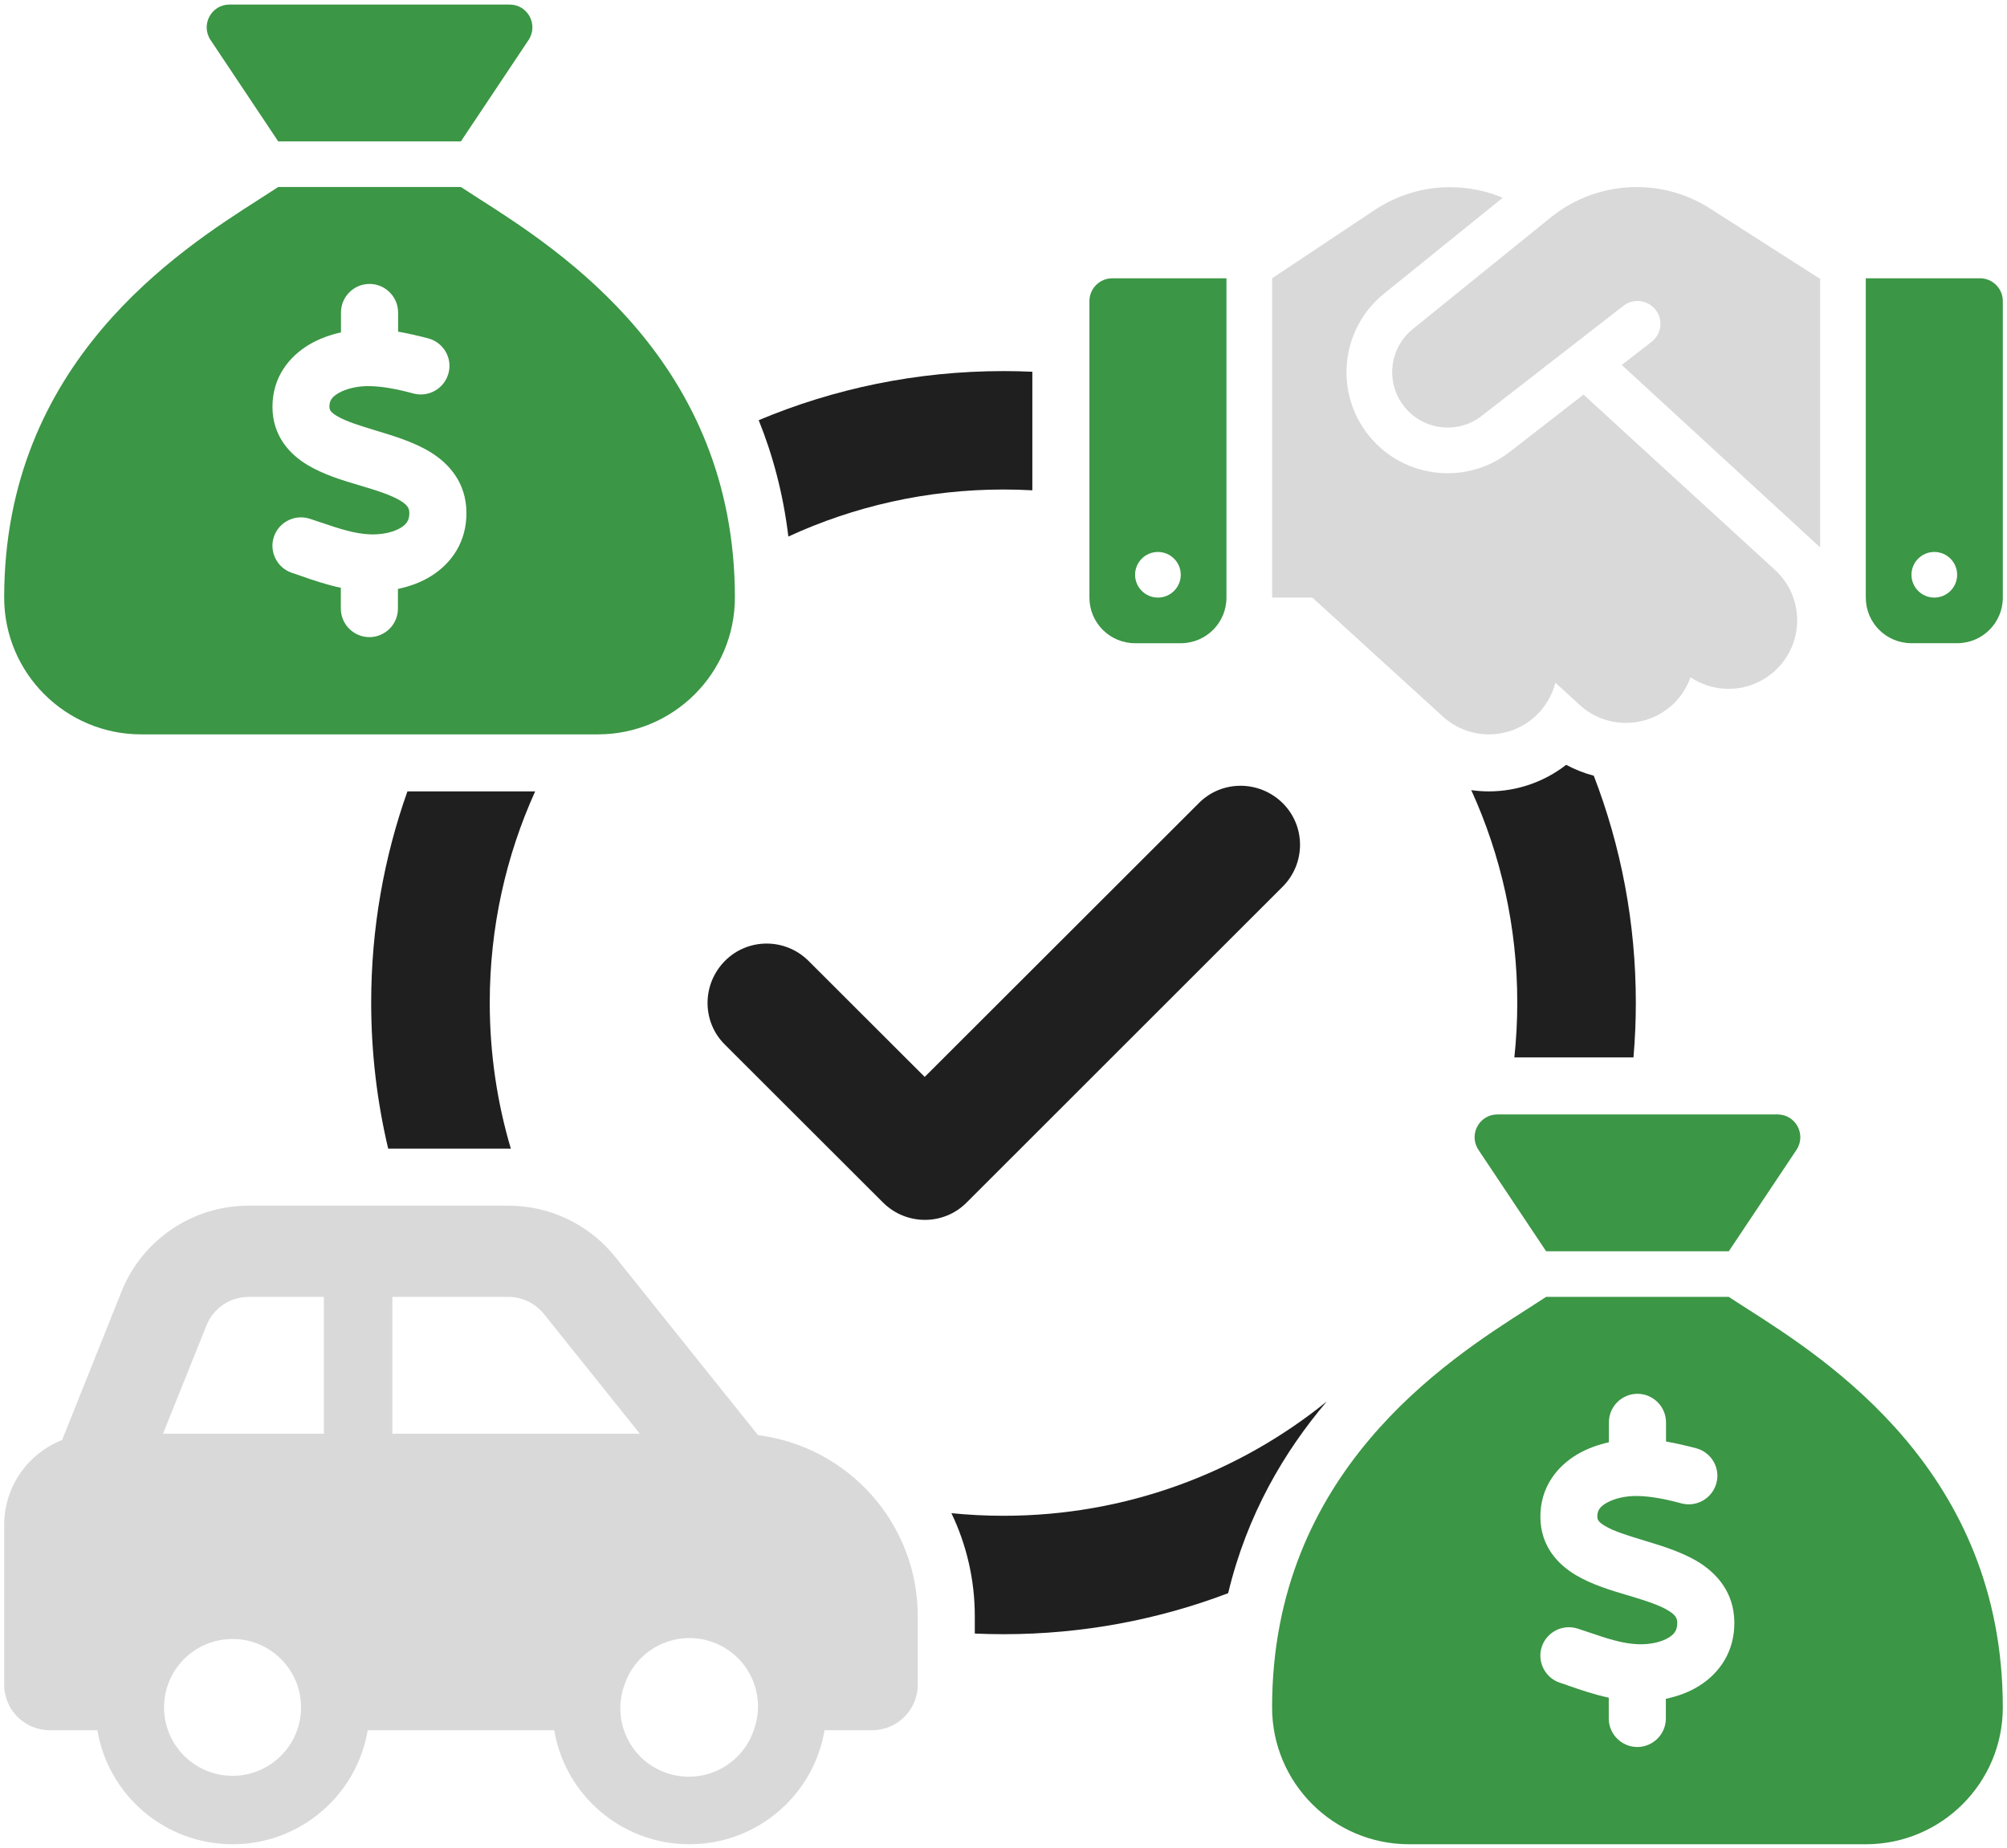 <svg width="240" height="221" viewBox="0 0 240 221" fill="none" xmlns="http://www.w3.org/2000/svg">
<path d="M185.468 25.982L168.947 39.346C166.199 41.562 165.67 45.551 167.752 48.398C169.954 51.431 174.238 52.029 177.19 49.728L194.136 36.568C195.331 35.648 197.036 35.853 197.975 37.045C198.915 38.237 198.691 39.942 197.498 40.88L193.932 43.642L217.654 65.46V33.277H217.535L204.479 24.925C201.867 23.255 198.813 22.369 195.706 22.369C191.986 22.369 188.368 23.647 185.466 25.982H185.468Z" fill="#DAD9D9"/>
<path d="M189.357 47.189L180.533 54.042C175.158 58.234 167.357 57.145 163.331 51.622C159.542 46.422 160.499 39.162 165.498 35.121L179.698 23.649C177.717 22.813 175.585 22.388 173.418 22.388C170.21 22.371 167.086 23.326 164.407 25.098L152.119 33.279V71.461H156.932L172.531 85.678C175.876 88.729 181.047 88.491 184.101 85.15C185.041 84.11 185.672 82.899 185.995 81.638L188.895 84.296C192.223 87.347 197.411 87.126 200.466 83.802C201.234 82.966 201.798 81.995 202.155 80.99C205.466 83.206 209.971 82.745 212.754 79.712C215.808 76.388 215.587 71.206 212.259 68.155L189.357 47.189Z" fill="#DAD9D9"/>
<path d="M133.006 33.279C131.505 33.279 130.275 34.506 130.275 36.007V71.463C130.275 74.481 132.716 76.919 135.737 76.919H141.199C144.221 76.919 146.661 74.481 146.661 71.463V33.282H133.009L133.006 33.279ZM138.466 71.461C136.959 71.461 135.735 70.239 135.735 68.734C135.735 67.228 136.959 66.006 138.466 66.006C139.974 66.006 141.197 67.228 141.197 68.734C141.197 70.239 139.974 71.461 138.466 71.461Z" fill="#3B9645"/>
<path d="M236.767 33.279H223.114V71.461C223.114 74.479 225.554 76.917 228.576 76.917H234.038C237.06 76.917 239.5 74.479 239.5 71.461V36.005C239.5 34.506 238.272 33.277 236.769 33.277L236.767 33.279ZM231.307 71.461C229.799 71.461 228.576 70.239 228.576 68.734C228.576 67.228 229.799 66.006 231.307 66.006C232.815 66.006 234.038 67.228 234.038 68.734C234.038 70.239 232.815 71.461 231.307 71.461Z" fill="#3B9645"/>
<path d="M29.736 155.087H38.73V171.452H19.495L24.684 158.515C25.504 156.452 27.5 155.09 29.736 155.09V155.087ZM46.92 171.452V155.087H60.777C62.432 155.087 64.003 155.837 65.044 157.133L76.512 171.452H46.92ZM90.644 171.621L73.577 150.314C70.471 146.428 65.762 144.179 60.777 144.179H29.734C23.027 144.179 17.003 148.252 14.528 154.457L7.428 172.201C3.368 173.805 0.5 177.741 0.5 182.36V201.452C0.5 204.47 2.94 206.908 5.962 206.908H11.645C12.942 214.647 19.684 220.544 27.808 220.544C35.931 220.544 42.673 214.647 43.97 206.908H66.276C67.573 214.647 74.315 220.544 82.439 220.544C90.562 220.544 97.304 214.647 98.601 206.908H104.284C107.306 206.908 109.746 204.47 109.746 201.452V193.271C109.746 182.157 101.419 172.988 90.666 171.623H90.649L90.644 171.621ZM74.688 201.45C76.137 197.169 80.786 194.872 85.072 196.32C89.358 197.767 91.657 202.41 90.209 206.691C90.185 206.763 90.159 206.834 90.133 206.904C88.684 211.185 84.035 213.481 79.749 212.034C75.462 210.587 73.163 205.944 74.612 201.663C74.636 201.591 74.662 201.52 74.688 201.45ZM27.808 195.997C32.333 195.997 35.999 199.661 35.999 204.178C35.999 208.695 32.331 212.359 27.808 212.359C23.285 212.359 19.617 208.695 19.617 204.178C19.617 199.661 23.285 195.997 27.808 195.997Z" fill="#DAD9D9"/>
<path d="M105.586 143.797C108.362 146.571 112.853 146.571 115.599 143.797L153.377 106.036C156.154 103.263 156.154 98.778 153.377 96.035C150.601 93.292 146.11 93.261 143.364 96.035L110.577 128.783L96.694 114.917C93.918 112.143 89.428 112.143 86.681 114.917C83.935 117.69 83.905 122.175 86.681 124.918L105.586 143.799V143.797Z" fill="#1F1F1F"/>
<path d="M120 58.538C121.158 58.538 122.308 58.57 123.449 58.633V44.455C122.306 44.403 121.156 44.377 120 44.377C109.62 44.377 99.731 46.465 90.727 50.246C92.41 54.419 93.657 59.045 94.274 64.162C102.1 60.553 110.814 58.538 120 58.538Z" fill="#1F1F1F"/>
<path d="M55.113 16.909H33.27L25.181 4.789C23.968 2.965 25.265 0.544 27.45 0.544H60.933C63.118 0.544 64.415 2.965 63.202 4.789L55.113 16.909ZM33.268 22.362H55.111C55.76 22.789 56.493 23.265 57.33 23.794C67.007 29.982 87.879 43.311 87.879 71.455C87.879 80.49 80.54 87.819 71.495 87.819H16.884C7.838 87.819 0.5 80.49 0.5 71.455C0.5 43.313 21.372 29.982 31.049 23.794C31.869 23.265 32.619 22.789 33.268 22.362ZM47.604 37.364C47.604 35.489 46.068 33.953 44.189 33.953C42.311 33.953 40.775 35.487 40.775 37.364V39.749C39.478 40.039 38.181 40.498 36.986 41.198C34.612 42.613 32.565 45.085 32.582 48.682C32.599 52.142 34.63 54.324 36.797 55.619C38.673 56.744 41.012 57.461 42.873 58.005L43.163 58.089C45.313 58.737 46.883 59.248 47.942 59.913C48.812 60.459 48.931 60.834 48.949 61.311C48.966 62.162 48.641 62.674 47.942 63.1C47.09 63.629 45.74 63.952 44.289 63.902C42.395 63.835 40.619 63.237 38.298 62.453C37.905 62.316 37.495 62.18 37.07 62.043C35.278 61.447 33.35 62.418 32.754 64.19C32.157 65.963 33.129 67.906 34.903 68.502C35.226 68.604 35.586 68.723 35.944 68.859C37.361 69.353 38.999 69.916 40.758 70.291V72.781C40.758 74.655 42.294 76.191 44.172 76.191C46.051 76.191 47.586 74.657 47.586 72.781V70.428C48.951 70.138 50.317 69.661 51.545 68.894C53.985 67.377 55.829 64.786 55.777 61.224C55.725 57.764 53.779 55.53 51.58 54.133C49.617 52.907 47.159 52.155 45.248 51.576L45.129 51.542C42.944 50.877 41.391 50.4 40.298 49.752C39.411 49.223 39.393 48.916 39.393 48.61C39.393 47.98 39.632 47.503 40.452 47.024C41.374 46.478 42.773 46.156 44.122 46.173C45.76 46.19 47.569 46.548 49.447 47.059C51.274 47.536 53.133 46.463 53.63 44.639C54.126 42.815 53.033 40.958 51.207 40.462C50.098 40.171 48.868 39.883 47.606 39.66V37.29V37.357L47.604 37.364Z" fill="#3B9645"/>
<path d="M206.732 149.632H184.889L176.8 137.512C175.587 135.688 176.885 133.268 179.069 133.268H212.552C214.737 133.268 216.034 135.688 214.821 137.512L206.732 149.632ZM184.887 155.087H206.73C207.379 155.514 208.112 155.991 208.949 156.519C218.626 162.707 239.498 176.036 239.498 204.18C239.498 213.215 232.16 220.544 223.114 220.544H168.503C159.457 220.544 152.119 213.215 152.119 204.18C152.119 176.038 172.991 162.707 182.668 156.519C183.487 155.991 184.238 155.514 184.887 155.087ZM199.223 170.087C199.223 168.213 197.687 166.676 195.808 166.676C193.93 166.676 192.394 168.21 192.394 170.087V172.472C191.097 172.762 189.8 173.222 188.605 173.922C186.231 175.336 184.184 177.808 184.201 181.405C184.219 184.865 186.249 187.047 188.416 188.342C190.292 189.467 192.631 190.184 194.492 190.728L194.782 190.812C196.932 191.46 198.503 191.971 199.561 192.637C200.431 193.183 200.55 193.557 200.568 194.034C200.585 194.885 200.26 195.397 199.561 195.824C198.709 196.352 197.359 196.675 195.908 196.625C194.014 196.558 192.238 195.96 189.917 195.176C189.524 195.039 189.114 194.903 188.689 194.766C186.897 194.171 184.969 195.141 184.373 196.913C183.776 198.686 184.748 200.629 186.522 201.225C186.845 201.327 187.205 201.446 187.563 201.582C188.98 202.076 190.618 202.64 192.377 203.015V205.504C192.377 207.378 193.913 208.914 195.791 208.914C197.67 208.914 199.205 207.38 199.205 205.504V203.151C200.57 202.861 201.936 202.384 203.164 201.617C205.604 200.1 207.448 197.509 207.396 193.947C207.344 190.487 205.398 188.254 203.199 186.856C201.236 185.63 198.778 184.878 196.867 184.3L196.748 184.265C194.563 183.6 193.01 183.123 191.917 182.475C191.03 181.947 191.012 181.639 191.012 181.333C191.012 180.703 191.251 180.226 192.071 179.748C192.993 179.202 194.392 178.879 195.741 178.896C197.379 178.913 199.188 179.271 201.067 179.782C202.893 180.259 204.752 179.186 205.249 177.362C205.743 175.538 204.652 173.681 202.826 173.185C201.717 172.895 200.487 172.606 199.225 172.383V170.013V170.08L199.223 170.087Z" fill="#3B9645"/>
<path d="M181.091 126.449H195.333C195.52 124.291 195.615 122.108 195.615 119.9C195.615 110.336 193.834 101.187 190.587 92.765C189.44 92.462 188.331 92.024 187.286 91.461C184.663 93.5 181.409 94.637 178.049 94.637C177.338 94.637 176.633 94.588 175.937 94.488C179.468 102.231 181.438 110.837 181.438 119.9C181.438 122.112 181.318 124.298 181.091 126.449Z" fill="#1F1F1F"/>
<path d="M60.779 137.358C60.881 137.358 60.985 137.36 61.087 137.362C59.445 131.827 58.565 125.966 58.565 119.9C58.565 110.893 60.508 102.342 63.996 94.635H48.721C45.914 102.535 44.387 111.038 44.387 119.9C44.387 125.91 45.092 131.753 46.419 137.358H60.781H60.779Z" fill="#1F1F1F"/>
<path d="M120 181.264C117.898 181.264 115.82 181.158 113.772 180.952C115.568 184.7 116.568 188.884 116.568 193.269V195.347C117.707 195.397 118.85 195.425 120 195.425C129.462 195.425 138.516 193.69 146.865 190.52C149.128 181.08 153.596 173.555 158.655 167.597C148.097 176.144 134.646 181.264 120 181.264Z" fill="#1F1F1F"/>
</svg>
